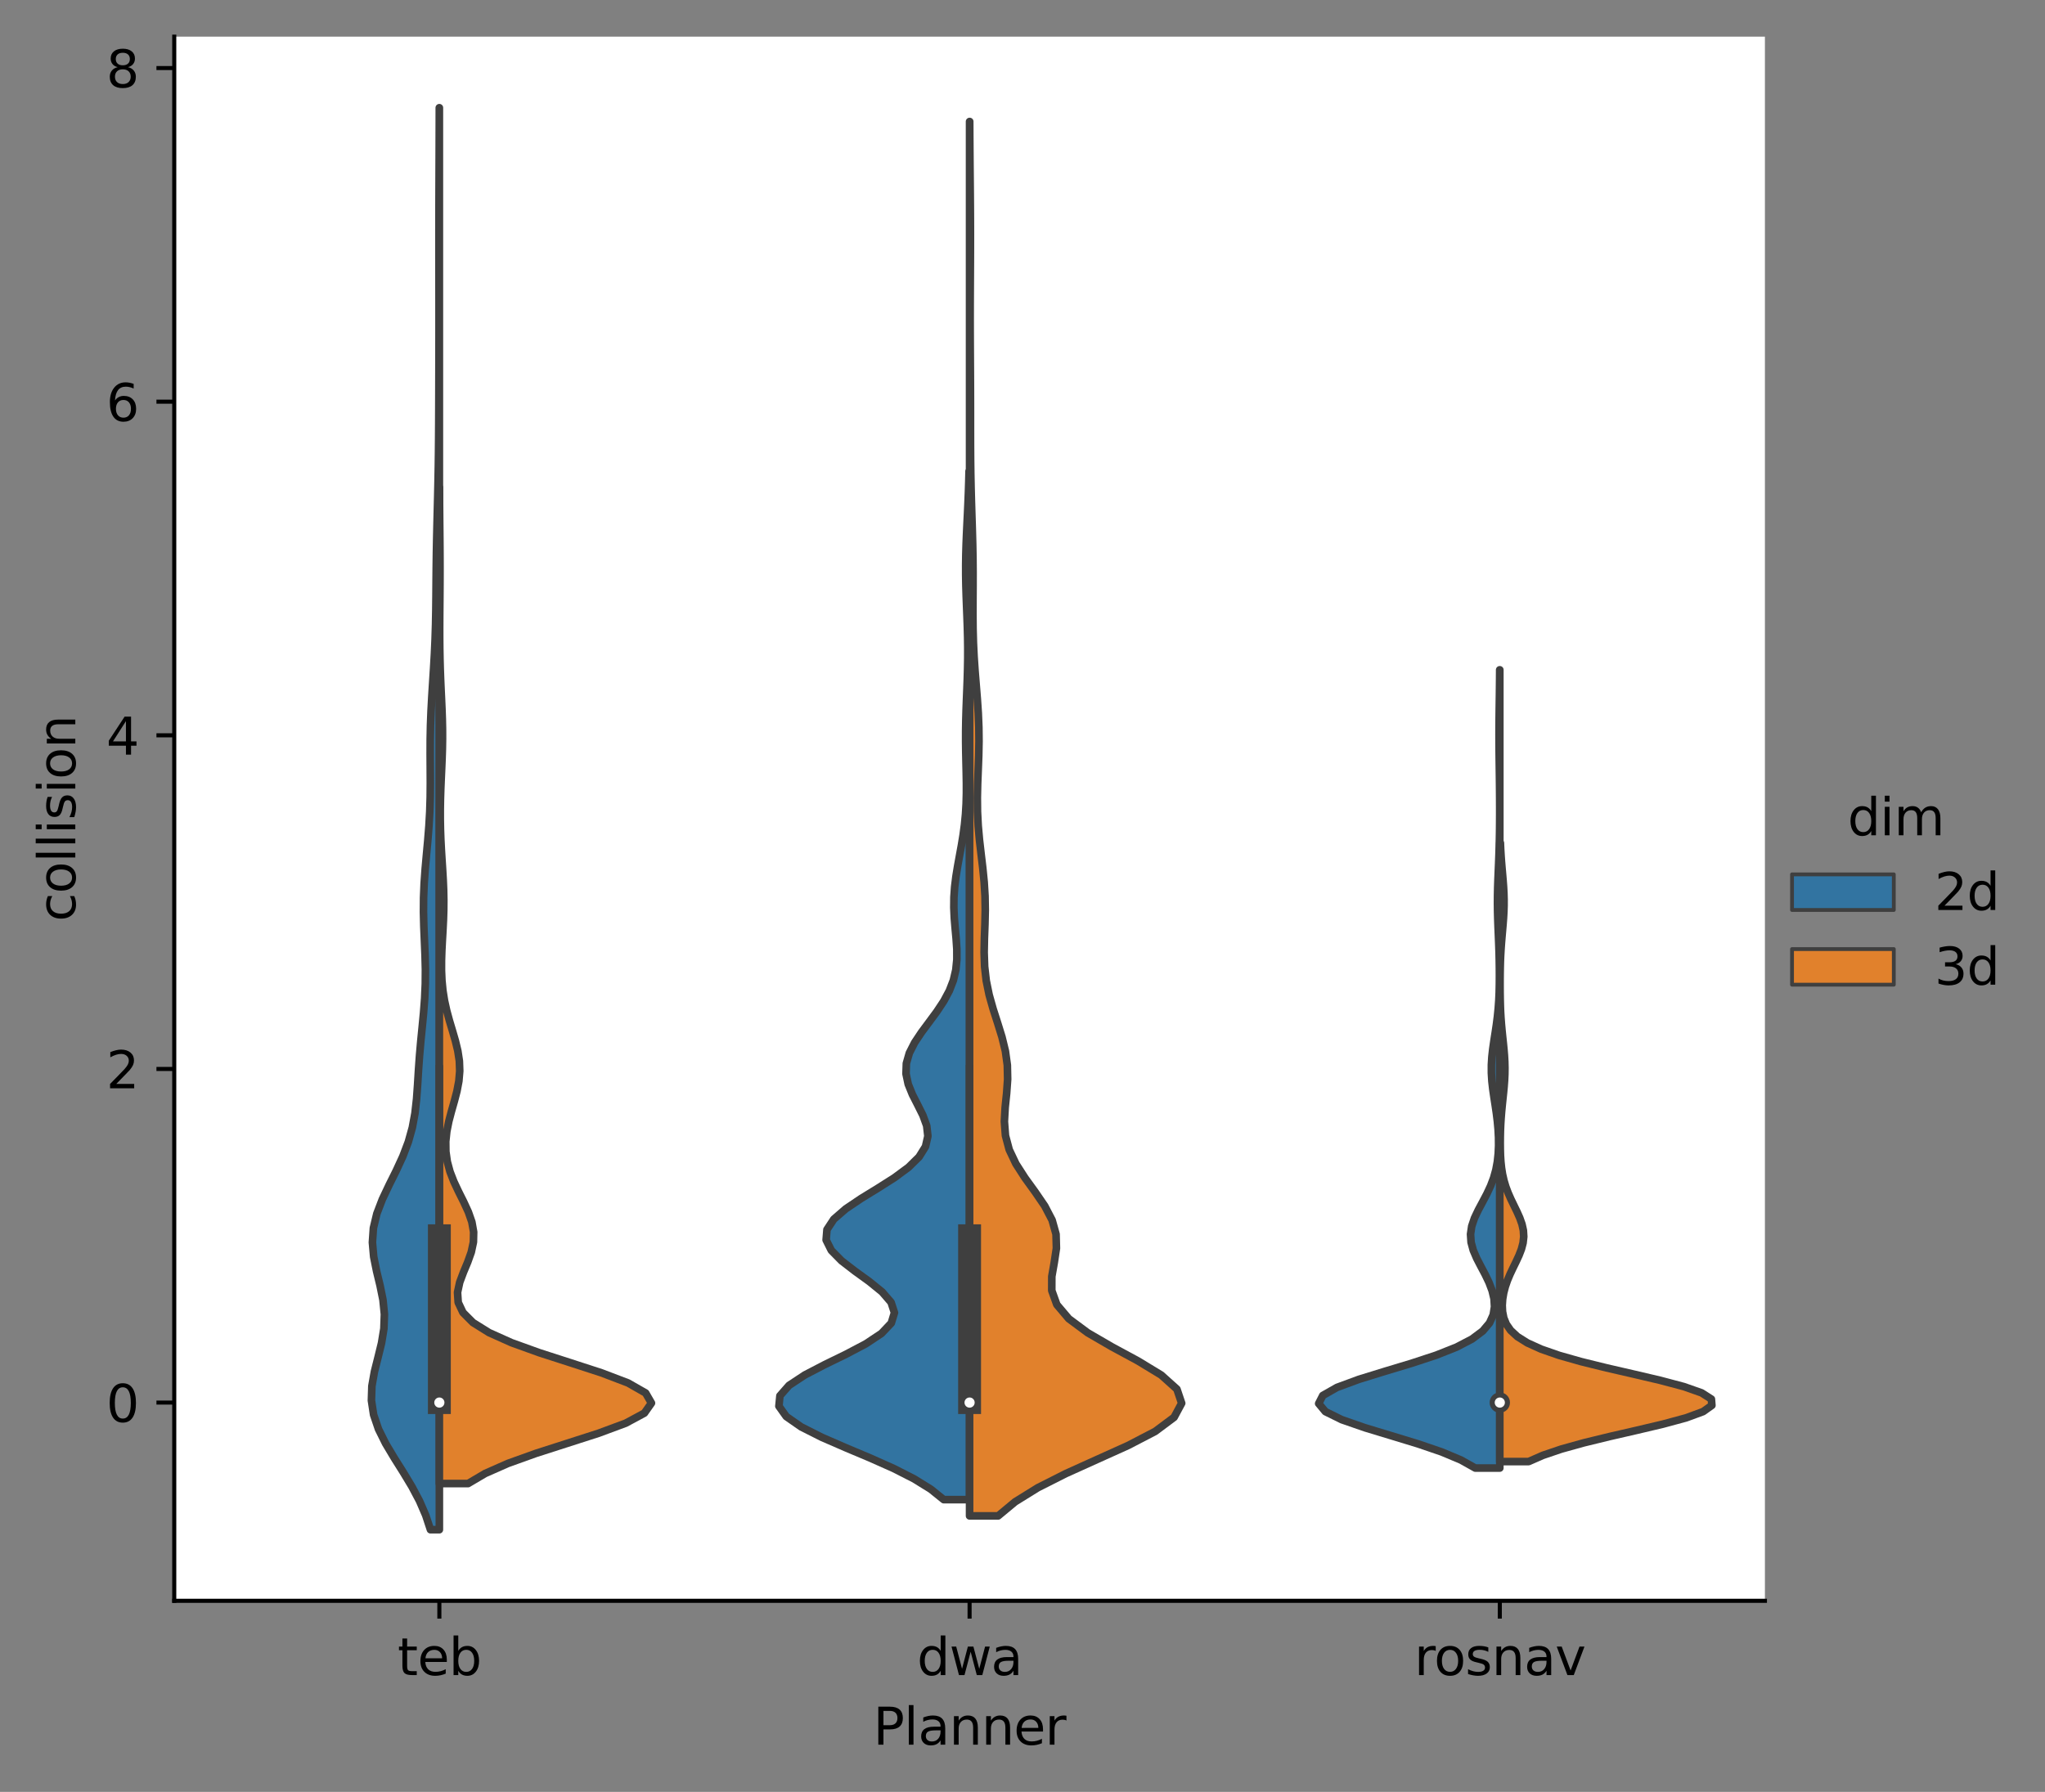 <?xml version="1.0" encoding="utf-8" standalone="no"?>
<!DOCTYPE svg PUBLIC "-//W3C//DTD SVG 1.1//EN"
  "http://www.w3.org/Graphics/SVG/1.1/DTD/svg11.dtd">
<svg xmlns:xlink="http://www.w3.org/1999/xlink" width="401.846pt" height="352.156pt" viewBox="0 0 401.846 352.156" xmlns="http://www.w3.org/2000/svg" version="1.1">
 <rect x="0" y="0" width="401.846" height="352.156" fill="#808080" stroke="none"/>
 <defs>
  <style type="text/css">*{stroke-linejoin: round; stroke-linecap: butt}</style>
 </defs>
 <g id="figure_1">
  <g id="patch_1">
   <path d="M 0 352.156 
L 401.846 352.156 
L 401.846 0 
L 0 0 
L 0 352.156 
z
" style="fill: none"/>
  </g>
  <g id="axes_1">
   <g id="patch_2">
    <path d="M 34.241 314.6 
L 346.809 314.6 
L 346.809 7.2 
L 34.241 7.2 
z
" style="fill: #ffffff"/>
   </g>
   <g id="patch_3">
    <path d="M 86.335 275.643 
L 86.335 275.643 
L 86.335 275.643 
L 86.335 275.643 
z
" clip-path="url(#p87fd1eb941)" style="fill: #3274a1; stroke: #3f3f3f; stroke-width: 0.75; stroke-linejoin: miter"/>
   </g>
   <g id="PolyCollection_1">
    <defs>
     <path id="madafe6098e" d="M 86.335 -51.529 
L 84.587 -51.529 
L 83.657 -54.352 
L 82.436 -57.175 
L 80.94 -59.997 
L 79.239 -62.82 
L 77.461 -65.643 
L 75.778 -68.466 
L 74.377 -71.288 
L 73.416 -74.111 
L 72.986 -76.934 
L 73.077 -79.757 
L 73.575 -82.579 
L 74.285 -85.402 
L 74.975 -88.225 
L 75.436 -91.048 
L 75.537 -93.871 
L 75.254 -96.693 
L 74.681 -99.516 
L 74 -102.339 
L 73.432 -105.162 
L 73.179 -107.984 
L 73.374 -110.807 
L 74.048 -113.63 
L 75.128 -116.453 
L 76.464 -119.276 
L 77.868 -122.098 
L 79.168 -124.921 
L 80.239 -127.744 
L 81.026 -130.567 
L 81.545 -133.389 
L 81.861 -136.212 
L 82.063 -139.035 
L 82.236 -141.858 
L 82.437 -144.68 
L 82.685 -147.503 
L 82.964 -150.326 
L 83.234 -153.149 
L 83.45 -155.972 
L 83.574 -158.794 
L 83.594 -161.617 
L 83.524 -164.44 
L 83.404 -167.263 
L 83.284 -170.085 
L 83.215 -172.908 
L 83.233 -175.731 
L 83.349 -178.554 
L 83.551 -181.377 
L 83.804 -184.199 
L 84.064 -187.022 
L 84.289 -189.845 
L 84.45 -192.668 
L 84.536 -195.49 
L 84.56 -198.313 
L 84.546 -201.136 
L 84.529 -203.959 
L 84.537 -206.782 
L 84.593 -209.604 
L 84.702 -212.427 
L 84.855 -215.25 
L 85.033 -218.073 
L 85.213 -220.895 
L 85.374 -223.718 
L 85.5 -226.541 
L 85.588 -229.364 
L 85.643 -232.186 
L 85.674 -235.009 
L 85.697 -237.832 
L 85.724 -240.655 
L 85.761 -243.478 
L 85.814 -246.3 
L 85.878 -249.123 
L 85.948 -251.946 
L 86.018 -254.769 
L 86.081 -257.591 
L 86.133 -260.414 
L 86.172 -263.237 
L 86.199 -266.06 
L 86.218 -268.883 
L 86.23 -271.705 
L 86.239 -274.528 
L 86.247 -277.351 
L 86.254 -280.174 
L 86.26 -282.996 
L 86.265 -285.819 
L 86.267 -288.642 
L 86.267 -291.465 
L 86.265 -294.287 
L 86.261 -297.11 
L 86.256 -299.933 
L 86.253 -302.756 
L 86.253 -305.579 
L 86.256 -308.401 
L 86.261 -311.224 
L 86.27 -314.047 
L 86.281 -316.87 
L 86.291 -319.692 
L 86.302 -322.515 
L 86.311 -325.338 
L 86.319 -328.161 
L 86.324 -330.984 
L 86.335 -330.984 
L 86.335 -330.984 
L 86.335 -328.161 
L 86.335 -325.338 
L 86.335 -322.515 
L 86.335 -319.692 
L 86.335 -316.87 
L 86.335 -314.047 
L 86.335 -311.224 
L 86.335 -308.401 
L 86.335 -305.579 
L 86.335 -302.756 
L 86.335 -299.933 
L 86.335 -297.11 
L 86.335 -294.287 
L 86.335 -291.465 
L 86.335 -288.642 
L 86.335 -285.819 
L 86.335 -282.996 
L 86.335 -280.174 
L 86.335 -277.351 
L 86.335 -274.528 
L 86.335 -271.705 
L 86.335 -268.883 
L 86.335 -266.06 
L 86.335 -263.237 
L 86.335 -260.414 
L 86.335 -257.591 
L 86.335 -254.769 
L 86.335 -251.946 
L 86.335 -249.123 
L 86.335 -246.3 
L 86.335 -243.478 
L 86.335 -240.655 
L 86.335 -237.832 
L 86.335 -235.009 
L 86.335 -232.186 
L 86.335 -229.364 
L 86.335 -226.541 
L 86.335 -223.718 
L 86.335 -220.895 
L 86.335 -218.073 
L 86.335 -215.25 
L 86.335 -212.427 
L 86.335 -209.604 
L 86.335 -206.782 
L 86.335 -203.959 
L 86.335 -201.136 
L 86.335 -198.313 
L 86.335 -195.49 
L 86.335 -192.668 
L 86.335 -189.845 
L 86.335 -187.022 
L 86.335 -184.199 
L 86.335 -181.377 
L 86.335 -178.554 
L 86.335 -175.731 
L 86.335 -172.908 
L 86.335 -170.085 
L 86.335 -167.263 
L 86.335 -164.44 
L 86.335 -161.617 
L 86.335 -158.794 
L 86.335 -155.972 
L 86.335 -153.149 
L 86.335 -150.326 
L 86.335 -147.503 
L 86.335 -144.68 
L 86.335 -141.858 
L 86.335 -139.035 
L 86.335 -136.212 
L 86.335 -133.389 
L 86.335 -130.567 
L 86.335 -127.744 
L 86.335 -124.921 
L 86.335 -122.098 
L 86.335 -119.276 
L 86.335 -116.453 
L 86.335 -113.63 
L 86.335 -110.807 
L 86.335 -107.984 
L 86.335 -105.162 
L 86.335 -102.339 
L 86.335 -99.516 
L 86.335 -96.693 
L 86.335 -93.871 
L 86.335 -91.048 
L 86.335 -88.225 
L 86.335 -85.402 
L 86.335 -82.579 
L 86.335 -79.757 
L 86.335 -76.934 
L 86.335 -74.111 
L 86.335 -71.288 
L 86.335 -68.466 
L 86.335 -65.643 
L 86.335 -62.82 
L 86.335 -59.997 
L 86.335 -57.175 
L 86.335 -54.352 
L 86.335 -51.529 
z
" style="stroke: #3f3f3f; stroke-width: 1.5"/>
    </defs>
    <g clip-path="url(#p87fd1eb941)">
     <use xlink:href="#madafe6098e" x="0" y="352.156" style="fill: #3274a1; stroke: #3f3f3f; stroke-width: 1.5"/>
    </g>
   </g>
   <g id="patch_4">
    <path d="M 86.335 275.643 
L 86.335 275.643 
L 86.335 275.643 
L 86.335 275.643 
z
" clip-path="url(#p87fd1eb941)" style="fill: #e1812c; stroke: #3f3f3f; stroke-width: 0.75; stroke-linejoin: miter"/>
   </g>
   <g id="PolyCollection_2">
    <defs>
     <path id="m7b3fcd1ea6" d="M 91.976 -60.596 
L 86.335 -60.596 
L 86.335 -62.573 
L 86.335 -64.551 
L 86.335 -66.528 
L 86.335 -68.505 
L 86.335 -70.483 
L 86.335 -72.46 
L 86.335 -74.437 
L 86.335 -76.414 
L 86.335 -78.392 
L 86.335 -80.369 
L 86.335 -82.346 
L 86.335 -84.324 
L 86.335 -86.301 
L 86.335 -88.278 
L 86.335 -90.256 
L 86.335 -92.233 
L 86.335 -94.21 
L 86.335 -96.187 
L 86.335 -98.165 
L 86.335 -100.142 
L 86.335 -102.119 
L 86.335 -104.097 
L 86.335 -106.074 
L 86.335 -108.051 
L 86.335 -110.029 
L 86.335 -112.006 
L 86.335 -113.983 
L 86.335 -115.96 
L 86.335 -117.938 
L 86.335 -119.915 
L 86.335 -121.892 
L 86.335 -123.87 
L 86.335 -125.847 
L 86.335 -127.824 
L 86.335 -129.802 
L 86.335 -131.779 
L 86.335 -133.756 
L 86.335 -135.733 
L 86.335 -137.711 
L 86.335 -139.688 
L 86.335 -141.665 
L 86.335 -143.643 
L 86.335 -145.62 
L 86.335 -147.597 
L 86.335 -149.575 
L 86.335 -151.552 
L 86.335 -153.529 
L 86.335 -155.506 
L 86.335 -157.484 
L 86.335 -159.461 
L 86.335 -161.438 
L 86.335 -163.416 
L 86.335 -165.393 
L 86.335 -167.37 
L 86.335 -169.348 
L 86.335 -171.325 
L 86.335 -173.302 
L 86.335 -175.279 
L 86.335 -177.257 
L 86.335 -179.234 
L 86.335 -181.211 
L 86.335 -183.189 
L 86.335 -185.166 
L 86.335 -187.143 
L 86.335 -189.121 
L 86.335 -191.098 
L 86.335 -193.075 
L 86.335 -195.052 
L 86.335 -197.03 
L 86.335 -199.007 
L 86.335 -200.984 
L 86.335 -202.962 
L 86.335 -204.939 
L 86.335 -206.916 
L 86.335 -208.894 
L 86.335 -210.871 
L 86.335 -212.848 
L 86.335 -214.825 
L 86.335 -216.803 
L 86.335 -218.78 
L 86.335 -220.757 
L 86.335 -222.735 
L 86.335 -224.712 
L 86.335 -226.689 
L 86.335 -228.667 
L 86.335 -230.644 
L 86.335 -232.621 
L 86.335 -234.598 
L 86.335 -236.576 
L 86.335 -238.553 
L 86.335 -240.53 
L 86.335 -242.508 
L 86.335 -244.485 
L 86.335 -246.462 
L 86.335 -248.44 
L 86.335 -250.417 
L 86.335 -252.394 
L 86.335 -254.371 
L 86.335 -256.349 
L 86.352 -256.349 
L 86.352 -256.349 
L 86.362 -254.371 
L 86.376 -252.394 
L 86.392 -250.417 
L 86.411 -248.44 
L 86.429 -246.462 
L 86.445 -244.485 
L 86.456 -242.508 
L 86.461 -240.53 
L 86.457 -238.553 
L 86.447 -236.576 
L 86.433 -234.598 
L 86.417 -232.621 
L 86.404 -230.644 
L 86.396 -228.667 
L 86.399 -226.689 
L 86.416 -224.712 
L 86.45 -222.735 
L 86.502 -220.757 
L 86.574 -218.78 
L 86.66 -216.803 
L 86.753 -214.825 
L 86.841 -212.848 
L 86.912 -210.871 
L 86.954 -208.894 
L 86.959 -206.916 
L 86.927 -204.939 
L 86.863 -202.962 
L 86.78 -200.984 
L 86.691 -199.007 
L 86.61 -197.03 
L 86.549 -195.052 
L 86.516 -193.075 
L 86.517 -191.098 
L 86.553 -189.121 
L 86.624 -187.143 
L 86.726 -185.166 
L 86.848 -183.189 
L 86.975 -181.211 
L 87.09 -179.234 
L 87.173 -177.257 
L 87.211 -175.279 
L 87.197 -173.302 
L 87.134 -171.325 
L 87.036 -169.348 
L 86.923 -167.37 
L 86.822 -165.393 
L 86.757 -163.416 
L 86.754 -161.438 
L 86.839 -159.461 
L 87.031 -157.484 
L 87.346 -155.506 
L 87.782 -153.529 
L 88.32 -151.552 
L 88.912 -149.575 
L 89.487 -147.597 
L 89.964 -145.62 
L 90.265 -143.643 
L 90.337 -141.665 
L 90.168 -139.688 
L 89.791 -137.711 
L 89.276 -135.733 
L 88.713 -133.756 
L 88.193 -131.779 
L 87.798 -129.802 
L 87.59 -127.824 
L 87.613 -125.847 
L 87.891 -123.87 
L 88.427 -121.892 
L 89.193 -119.915 
L 90.124 -117.938 
L 91.114 -115.96 
L 92.026 -113.983 
L 92.719 -112.006 
L 93.072 -110.029 
L 93.028 -108.051 
L 92.604 -106.074 
L 91.897 -104.097 
L 91.071 -102.119 
L 90.331 -100.142 
L 89.906 -98.165 
L 90.038 -96.187 
L 90.973 -94.21 
L 92.938 -92.233 
L 96.105 -90.256 
L 100.516 -88.278 
L 106.002 -86.301 
L 112.132 -84.324 
L 118.216 -82.346 
L 123.406 -80.369 
L 126.871 -78.392 
L 128.011 -76.414 
L 126.62 -74.437 
L 122.944 -72.46 
L 117.613 -70.483 
L 111.458 -68.505 
L 105.306 -66.528 
L 99.803 -64.551 
L 95.324 -62.573 
L 91.976 -60.596 
z
" style="stroke: #3f3f3f; stroke-width: 1.5"/>
    </defs>
    <g clip-path="url(#p87fd1eb941)">
     <use xlink:href="#m7b3fcd1ea6" x="0" y="352.156" style="fill: #e1812c; stroke: #3f3f3f; stroke-width: 1.5"/>
    </g>
   </g>
   <g id="PolyCollection_3">
    <defs>
     <path id="mdee68976c9" d="M 190.525 -57.436 
L 185.448 -57.436 
L 182.913 -59.477 
L 179.622 -61.518 
L 175.607 -63.56 
L 171.028 -65.601 
L 166.182 -67.642 
L 161.492 -69.683 
L 157.444 -71.724 
L 154.511 -73.765 
L 153.058 -75.806 
L 153.257 -77.848 
L 155.049 -79.889 
L 158.142 -81.93 
L 162.065 -83.971 
L 166.251 -86.012 
L 170.127 -88.053 
L 173.205 -90.094 
L 175.14 -92.135 
L 175.763 -94.177 
L 175.096 -96.218 
L 173.333 -98.259 
L 170.819 -100.3 
L 167.999 -102.341 
L 165.358 -104.382 
L 163.354 -106.423 
L 162.336 -108.465 
L 162.5 -110.506 
L 163.846 -112.547 
L 166.196 -114.588 
L 169.23 -116.629 
L 172.552 -118.67 
L 175.765 -120.711 
L 178.527 -122.753 
L 180.6 -124.794 
L 181.868 -126.835 
L 182.331 -128.876 
L 182.098 -130.917 
L 181.353 -132.958 
L 180.335 -134.999 
L 179.295 -137.04 
L 178.467 -139.082 
L 178.034 -141.123 
L 178.101 -143.164 
L 178.687 -145.205 
L 179.725 -147.246 
L 181.086 -149.287 
L 182.602 -151.328 
L 184.107 -153.37 
L 185.457 -155.411 
L 186.551 -157.452 
L 187.338 -159.493 
L 187.817 -161.534 
L 188.023 -163.575 
L 188.018 -165.616 
L 187.881 -167.658 
L 187.692 -169.699 
L 187.523 -171.74 
L 187.431 -173.781 
L 187.451 -175.822 
L 187.593 -177.863 
L 187.846 -179.904 
L 188.178 -181.945 
L 188.55 -183.987 
L 188.922 -186.028 
L 189.257 -188.069 
L 189.53 -190.11 
L 189.727 -192.151 
L 189.849 -194.192 
L 189.902 -196.233 
L 189.902 -198.275 
L 189.868 -200.316 
L 189.82 -202.357 
L 189.776 -204.398 
L 189.751 -206.439 
L 189.753 -208.48 
L 189.785 -210.521 
L 189.842 -212.563 
L 189.918 -214.604 
L 190 -216.645 
L 190.076 -218.686 
L 190.135 -220.727 
L 190.169 -222.768 
L 190.173 -224.809 
L 190.146 -226.851 
L 190.092 -228.892 
L 190.019 -230.933 
L 189.938 -232.974 
L 189.861 -235.015 
L 189.799 -237.056 
L 189.763 -239.097 
L 189.76 -241.138 
L 189.789 -243.18 
L 189.849 -245.221 
L 189.932 -247.262 
L 190.028 -249.303 
L 190.127 -251.344 
L 190.22 -253.385 
L 190.302 -255.426 
L 190.369 -257.468 
L 190.421 -259.509 
L 190.525 -259.509 
L 190.525 -259.509 
L 190.525 -257.468 
L 190.525 -255.426 
L 190.525 -253.385 
L 190.525 -251.344 
L 190.525 -249.303 
L 190.525 -247.262 
L 190.525 -245.221 
L 190.525 -243.18 
L 190.525 -241.138 
L 190.525 -239.097 
L 190.525 -237.056 
L 190.525 -235.015 
L 190.525 -232.974 
L 190.525 -230.933 
L 190.525 -228.892 
L 190.525 -226.851 
L 190.525 -224.809 
L 190.525 -222.768 
L 190.525 -220.727 
L 190.525 -218.686 
L 190.525 -216.645 
L 190.525 -214.604 
L 190.525 -212.563 
L 190.525 -210.521 
L 190.525 -208.48 
L 190.525 -206.439 
L 190.525 -204.398 
L 190.525 -202.357 
L 190.525 -200.316 
L 190.525 -198.275 
L 190.525 -196.233 
L 190.525 -194.192 
L 190.525 -192.151 
L 190.525 -190.11 
L 190.525 -188.069 
L 190.525 -186.028 
L 190.525 -183.987 
L 190.525 -181.945 
L 190.525 -179.904 
L 190.525 -177.863 
L 190.525 -175.822 
L 190.525 -173.781 
L 190.525 -171.74 
L 190.525 -169.699 
L 190.525 -167.658 
L 190.525 -165.616 
L 190.525 -163.575 
L 190.525 -161.534 
L 190.525 -159.493 
L 190.525 -157.452 
L 190.525 -155.411 
L 190.525 -153.37 
L 190.525 -151.328 
L 190.525 -149.287 
L 190.525 -147.246 
L 190.525 -145.205 
L 190.525 -143.164 
L 190.525 -141.123 
L 190.525 -139.082 
L 190.525 -137.04 
L 190.525 -134.999 
L 190.525 -132.958 
L 190.525 -130.917 
L 190.525 -128.876 
L 190.525 -126.835 
L 190.525 -124.794 
L 190.525 -122.753 
L 190.525 -120.711 
L 190.525 -118.67 
L 190.525 -116.629 
L 190.525 -114.588 
L 190.525 -112.547 
L 190.525 -110.506 
L 190.525 -108.465 
L 190.525 -106.423 
L 190.525 -104.382 
L 190.525 -102.341 
L 190.525 -100.3 
L 190.525 -98.259 
L 190.525 -96.218 
L 190.525 -94.177 
L 190.525 -92.135 
L 190.525 -90.094 
L 190.525 -88.053 
L 190.525 -86.012 
L 190.525 -83.971 
L 190.525 -81.93 
L 190.525 -79.889 
L 190.525 -77.848 
L 190.525 -75.806 
L 190.525 -73.765 
L 190.525 -71.724 
L 190.525 -69.683 
L 190.525 -67.642 
L 190.525 -65.601 
L 190.525 -63.56 
L 190.525 -61.518 
L 190.525 -59.477 
L 190.525 -57.436 
z
" style="stroke: #3f3f3f; stroke-width: 1.5"/>
    </defs>
    <g clip-path="url(#p87fd1eb941)">
     <use xlink:href="#mdee68976c9" x="0" y="352.156" style="fill: #3274a1; stroke: #3f3f3f; stroke-width: 1.5"/>
    </g>
   </g>
   <g id="PolyCollection_4">
    <defs>
     <path id="m3493916c90" d="M 196.137 -54.24 
L 190.525 -54.24 
L 190.525 -57.008 
L 190.525 -59.776 
L 190.525 -62.544 
L 190.525 -65.312 
L 190.525 -68.08 
L 190.525 -70.848 
L 190.525 -73.616 
L 190.525 -76.384 
L 190.525 -79.152 
L 190.525 -81.92 
L 190.525 -84.688 
L 190.525 -87.456 
L 190.525 -90.224 
L 190.525 -92.992 
L 190.525 -95.76 
L 190.525 -98.528 
L 190.525 -101.296 
L 190.525 -104.064 
L 190.525 -106.832 
L 190.525 -109.6 
L 190.525 -112.368 
L 190.525 -115.136 
L 190.525 -117.904 
L 190.525 -120.672 
L 190.525 -123.44 
L 190.525 -126.208 
L 190.525 -128.976 
L 190.525 -131.744 
L 190.525 -134.512 
L 190.525 -137.28 
L 190.525 -140.048 
L 190.525 -142.816 
L 190.525 -145.584 
L 190.525 -148.352 
L 190.525 -151.12 
L 190.525 -153.888 
L 190.525 -156.656 
L 190.525 -159.424 
L 190.525 -162.192 
L 190.525 -164.96 
L 190.525 -167.728 
L 190.525 -170.496 
L 190.525 -173.264 
L 190.525 -176.032 
L 190.525 -178.8 
L 190.525 -181.568 
L 190.525 -184.336 
L 190.525 -187.104 
L 190.525 -189.872 
L 190.525 -192.64 
L 190.525 -195.408 
L 190.525 -198.176 
L 190.525 -200.944 
L 190.525 -203.712 
L 190.525 -206.48 
L 190.525 -209.248 
L 190.525 -212.016 
L 190.525 -214.784 
L 190.525 -217.552 
L 190.525 -220.32 
L 190.525 -223.088 
L 190.525 -225.856 
L 190.525 -228.624 
L 190.525 -231.392 
L 190.525 -234.16 
L 190.525 -236.928 
L 190.525 -239.696 
L 190.525 -242.464 
L 190.525 -245.232 
L 190.525 -248 
L 190.525 -250.768 
L 190.525 -253.536 
L 190.525 -256.304 
L 190.525 -259.072 
L 190.525 -261.84 
L 190.525 -264.608 
L 190.525 -267.376 
L 190.525 -270.144 
L 190.525 -272.912 
L 190.525 -275.681 
L 190.525 -278.449 
L 190.525 -281.217 
L 190.525 -283.985 
L 190.525 -286.753 
L 190.525 -289.521 
L 190.525 -292.289 
L 190.525 -295.057 
L 190.525 -297.825 
L 190.525 -300.593 
L 190.525 -303.361 
L 190.525 -306.129 
L 190.525 -308.897 
L 190.525 -311.665 
L 190.525 -314.433 
L 190.525 -317.201 
L 190.525 -319.969 
L 190.525 -322.737 
L 190.525 -325.505 
L 190.525 -328.273 
L 190.547 -328.273 
L 190.547 -328.273 
L 190.56 -325.505 
L 190.578 -322.737 
L 190.599 -319.969 
L 190.624 -317.201 
L 190.648 -314.433 
L 190.669 -311.665 
L 190.684 -308.897 
L 190.691 -306.129 
L 190.688 -303.361 
L 190.678 -300.593 
L 190.664 -297.825 
L 190.65 -295.057 
L 190.639 -292.289 
L 190.636 -289.521 
L 190.64 -286.753 
L 190.651 -283.985 
L 190.666 -281.217 
L 190.681 -278.449 
L 190.693 -275.681 
L 190.7 -272.912 
L 190.702 -270.144 
L 190.703 -267.376 
L 190.708 -264.608 
L 190.725 -261.84 
L 190.759 -259.072 
L 190.814 -256.304 
L 190.887 -253.536 
L 190.973 -250.768 
L 191.06 -248 
L 191.135 -245.232 
L 191.187 -242.464 
L 191.209 -239.696 
L 191.206 -236.928 
L 191.19 -234.16 
L 191.182 -231.392 
L 191.204 -228.624 
L 191.277 -225.856 
L 191.409 -223.088 
L 191.597 -220.32 
L 191.82 -217.552 
L 192.044 -214.784 
L 192.231 -212.016 
L 192.347 -209.248 
L 192.377 -206.48 
L 192.324 -203.712 
L 192.22 -200.944 
L 192.111 -198.176 
L 192.049 -195.408 
L 192.077 -192.64 
L 192.22 -189.872 
L 192.468 -187.104 
L 192.787 -184.336 
L 193.116 -181.568 
L 193.391 -178.8 
L 193.56 -176.032 
L 193.603 -173.264 
L 193.542 -170.496 
L 193.439 -167.728 
L 193.387 -164.96 
L 193.482 -162.192 
L 193.799 -159.424 
L 194.364 -156.656 
L 195.142 -153.888 
L 196.031 -151.12 
L 196.888 -148.352 
L 197.563 -145.584 
L 197.945 -142.816 
L 198.002 -140.048 
L 197.804 -137.28 
L 197.517 -134.512 
L 197.364 -131.744 
L 197.575 -128.976 
L 198.313 -126.208 
L 199.625 -123.44 
L 201.406 -120.672 
L 203.409 -117.904 
L 205.299 -115.136 
L 206.742 -112.368 
L 207.515 -109.6 
L 207.587 -106.832 
L 207.168 -104.064 
L 206.683 -101.296 
L 206.675 -98.528 
L 207.67 -95.76 
L 210.014 -92.992 
L 213.742 -90.224 
L 218.51 -87.456 
L 223.627 -84.688 
L 228.183 -81.92 
L 231.267 -79.152 
L 232.2 -76.384 
L 230.712 -73.616 
L 227.005 -70.848 
L 221.675 -68.08 
L 215.539 -65.312 
L 209.411 -62.544 
L 203.931 -59.776 
L 199.471 -57.008 
L 196.137 -54.24 
z
" style="stroke: #3f3f3f; stroke-width: 1.5"/>
    </defs>
    <g clip-path="url(#p87fd1eb941)">
     <use xlink:href="#m3493916c90" x="0" y="352.156" style="fill: #e1812c; stroke: #3f3f3f; stroke-width: 1.5"/>
    </g>
   </g>
   <g id="PolyCollection_5">
    <defs>
     <path id="mc30173f6ea" d="M 294.714 -63.644 
L 289.895 -63.644 
L 287.064 -65.229 
L 283.283 -66.813 
L 278.64 -68.398 
L 273.44 -69.982 
L 268.215 -71.567 
L 263.65 -73.151 
L 260.44 -74.736 
L 259.124 -76.321 
L 259.932 -77.905 
L 262.722 -79.49 
L 267.019 -81.074 
L 272.15 -82.659 
L 277.41 -84.244 
L 282.221 -85.828 
L 286.216 -87.413 
L 289.254 -88.997 
L 291.369 -90.582 
L 292.701 -92.166 
L 293.419 -93.751 
L 293.674 -95.336 
L 293.576 -96.92 
L 293.2 -98.505 
L 292.602 -100.089 
L 291.843 -101.674 
L 291.001 -103.258 
L 290.181 -104.843 
L 289.501 -106.428 
L 289.07 -108.012 
L 288.963 -109.597 
L 289.198 -111.181 
L 289.735 -112.766 
L 290.484 -114.35 
L 291.332 -115.935 
L 292.168 -117.52 
L 292.909 -119.104 
L 293.506 -120.689 
L 293.946 -122.273 
L 294.239 -123.858 
L 294.408 -125.442 
L 294.477 -127.027 
L 294.464 -128.612 
L 294.382 -130.196 
L 294.238 -131.781 
L 294.043 -133.365 
L 293.81 -134.95 
L 293.564 -136.534 
L 293.335 -138.119 
L 293.157 -139.704 
L 293.06 -141.288 
L 293.06 -142.873 
L 293.157 -144.457 
L 293.335 -146.042 
L 293.564 -147.627 
L 293.812 -149.211 
L 294.048 -150.796 
L 294.25 -152.38 
L 294.409 -153.965 
L 294.523 -155.549 
L 294.596 -157.134 
L 294.636 -158.719 
L 294.649 -160.303 
L 294.64 -161.888 
L 294.612 -163.472 
L 294.569 -165.057 
L 294.512 -166.641 
L 294.447 -168.226 
L 294.38 -169.811 
L 294.321 -171.395 
L 294.278 -172.98 
L 294.26 -174.564 
L 294.268 -176.149 
L 294.302 -177.733 
L 294.356 -179.318 
L 294.421 -180.903 
L 294.489 -182.487 
L 294.55 -184.072 
L 294.602 -185.656 
L 294.641 -187.241 
L 294.669 -188.825 
L 294.685 -190.41 
L 294.693 -191.995 
L 294.693 -193.579 
L 294.688 -195.164 
L 294.676 -196.748 
L 294.66 -198.333 
L 294.64 -199.917 
L 294.618 -201.502 
L 294.596 -203.087 
L 294.578 -204.671 
L 294.566 -206.256 
L 294.562 -207.84 
L 294.568 -209.425 
L 294.582 -211.01 
L 294.601 -212.594 
L 294.623 -214.179 
L 294.646 -215.763 
L 294.665 -217.348 
L 294.681 -218.932 
L 294.693 -220.517 
L 294.714 -220.517 
L 294.714 -220.517 
L 294.714 -218.932 
L 294.714 -217.348 
L 294.714 -215.763 
L 294.714 -214.179 
L 294.714 -212.594 
L 294.714 -211.01 
L 294.714 -209.425 
L 294.714 -207.84 
L 294.714 -206.256 
L 294.714 -204.671 
L 294.714 -203.087 
L 294.714 -201.502 
L 294.714 -199.917 
L 294.714 -198.333 
L 294.714 -196.748 
L 294.714 -195.164 
L 294.714 -193.579 
L 294.714 -191.995 
L 294.714 -190.41 
L 294.714 -188.825 
L 294.714 -187.241 
L 294.714 -185.656 
L 294.714 -184.072 
L 294.714 -182.487 
L 294.714 -180.903 
L 294.714 -179.318 
L 294.714 -177.733 
L 294.714 -176.149 
L 294.714 -174.564 
L 294.714 -172.98 
L 294.714 -171.395 
L 294.714 -169.811 
L 294.714 -168.226 
L 294.714 -166.641 
L 294.714 -165.057 
L 294.714 -163.472 
L 294.714 -161.888 
L 294.714 -160.303 
L 294.714 -158.719 
L 294.714 -157.134 
L 294.714 -155.549 
L 294.714 -153.965 
L 294.714 -152.38 
L 294.714 -150.796 
L 294.714 -149.211 
L 294.714 -147.627 
L 294.714 -146.042 
L 294.714 -144.457 
L 294.714 -142.873 
L 294.714 -141.288 
L 294.714 -139.704 
L 294.714 -138.119 
L 294.714 -136.534 
L 294.714 -134.95 
L 294.714 -133.365 
L 294.714 -131.781 
L 294.714 -130.196 
L 294.714 -128.612 
L 294.714 -127.027 
L 294.714 -125.442 
L 294.714 -123.858 
L 294.714 -122.273 
L 294.714 -120.689 
L 294.714 -119.104 
L 294.714 -117.52 
L 294.714 -115.935 
L 294.714 -114.35 
L 294.714 -112.766 
L 294.714 -111.181 
L 294.714 -109.597 
L 294.714 -108.012 
L 294.714 -106.428 
L 294.714 -104.843 
L 294.714 -103.258 
L 294.714 -101.674 
L 294.714 -100.089 
L 294.714 -98.505 
L 294.714 -96.92 
L 294.714 -95.336 
L 294.714 -93.751 
L 294.714 -92.166 
L 294.714 -90.582 
L 294.714 -88.997 
L 294.714 -87.413 
L 294.714 -85.828 
L 294.714 -84.244 
L 294.714 -82.659 
L 294.714 -81.074 
L 294.714 -79.49 
L 294.714 -77.905 
L 294.714 -76.321 
L 294.714 -74.736 
L 294.714 -73.151 
L 294.714 -71.567 
L 294.714 -69.982 
L 294.714 -68.398 
L 294.714 -66.813 
L 294.714 -65.229 
L 294.714 -63.644 
z
" style="stroke: #3f3f3f; stroke-width: 1.5"/>
    </defs>
    <g clip-path="url(#p87fd1eb941)">
     <use xlink:href="#mc30173f6ea" x="0" y="352.156" style="fill: #3274a1; stroke: #3f3f3f; stroke-width: 1.5"/>
    </g>
   </g>
   <g id="PolyCollection_6">
    <defs>
     <path id="m63505bc6de" d="M 300.379 -64.915 
L 294.714 -64.915 
L 294.714 -66.143 
L 294.714 -67.371 
L 294.714 -68.598 
L 294.714 -69.826 
L 294.714 -71.054 
L 294.714 -72.282 
L 294.714 -73.509 
L 294.714 -74.737 
L 294.714 -75.965 
L 294.714 -77.193 
L 294.714 -78.42 
L 294.714 -79.648 
L 294.714 -80.876 
L 294.714 -82.104 
L 294.714 -83.331 
L 294.714 -84.559 
L 294.714 -85.787 
L 294.714 -87.015 
L 294.714 -88.242 
L 294.714 -89.47 
L 294.714 -90.698 
L 294.714 -91.926 
L 294.714 -93.153 
L 294.714 -94.381 
L 294.714 -95.609 
L 294.714 -96.837 
L 294.714 -98.064 
L 294.714 -99.292 
L 294.714 -100.52 
L 294.714 -101.748 
L 294.714 -102.975 
L 294.714 -104.203 
L 294.714 -105.431 
L 294.714 -106.659 
L 294.714 -107.886 
L 294.714 -109.114 
L 294.714 -110.342 
L 294.714 -111.57 
L 294.714 -112.797 
L 294.714 -114.025 
L 294.714 -115.253 
L 294.714 -116.481 
L 294.714 -117.708 
L 294.714 -118.936 
L 294.714 -120.164 
L 294.714 -121.391 
L 294.714 -122.619 
L 294.714 -123.847 
L 294.714 -125.075 
L 294.714 -126.302 
L 294.714 -127.53 
L 294.714 -128.758 
L 294.714 -129.986 
L 294.714 -131.213 
L 294.714 -132.441 
L 294.714 -133.669 
L 294.714 -134.897 
L 294.714 -136.124 
L 294.714 -137.352 
L 294.714 -138.58 
L 294.714 -139.808 
L 294.714 -141.035 
L 294.714 -142.263 
L 294.714 -143.491 
L 294.714 -144.719 
L 294.714 -145.946 
L 294.714 -147.174 
L 294.714 -148.402 
L 294.714 -149.63 
L 294.714 -150.857 
L 294.714 -152.085 
L 294.714 -153.313 
L 294.714 -154.541 
L 294.714 -155.768 
L 294.714 -156.996 
L 294.714 -158.224 
L 294.714 -159.452 
L 294.714 -160.679 
L 294.714 -161.907 
L 294.714 -163.135 
L 294.714 -164.363 
L 294.714 -165.59 
L 294.714 -166.818 
L 294.714 -168.046 
L 294.714 -169.274 
L 294.714 -170.501 
L 294.714 -171.729 
L 294.714 -172.957 
L 294.714 -174.185 
L 294.714 -175.412 
L 294.714 -176.64 
L 294.714 -177.868 
L 294.714 -179.096 
L 294.714 -180.323 
L 294.714 -181.551 
L 294.714 -182.779 
L 294.714 -184.006 
L 294.714 -185.234 
L 294.714 -186.462 
L 294.828 -186.462 
L 294.828 -186.462 
L 294.884 -185.234 
L 294.957 -184.006 
L 295.045 -182.779 
L 295.146 -181.551 
L 295.254 -180.323 
L 295.358 -179.096 
L 295.449 -177.868 
L 295.516 -176.64 
L 295.551 -175.412 
L 295.549 -174.185 
L 295.51 -172.957 
L 295.44 -171.729 
L 295.347 -170.501 
L 295.242 -169.274 
L 295.135 -168.046 
L 295.035 -166.818 
L 294.948 -165.59 
L 294.878 -164.363 
L 294.824 -163.135 
L 294.786 -161.907 
L 294.762 -160.679 
L 294.75 -159.452 
L 294.749 -158.224 
L 294.758 -156.996 
L 294.78 -155.768 
L 294.816 -154.541 
L 294.869 -153.313 
L 294.942 -152.085 
L 295.035 -150.857 
L 295.146 -149.63 
L 295.271 -148.402 
L 295.4 -147.174 
L 295.522 -145.946 
L 295.623 -144.719 
L 295.693 -143.491 
L 295.722 -142.263 
L 295.706 -141.035 
L 295.648 -139.808 
L 295.555 -138.58 
L 295.437 -137.352 
L 295.309 -136.124 
L 295.182 -134.897 
L 295.067 -133.669 
L 294.969 -132.441 
L 294.892 -131.213 
L 294.837 -129.986 
L 294.803 -128.758 
L 294.791 -127.53 
L 294.803 -126.302 
L 294.844 -125.075 
L 294.923 -123.847 
L 295.054 -122.619 
L 295.25 -121.391 
L 295.528 -120.164 
L 295.897 -118.936 
L 296.358 -117.708 
L 296.899 -116.481 
L 297.492 -115.253 
L 298.09 -114.025 
L 298.637 -112.797 
L 299.073 -111.57 
L 299.345 -110.342 
L 299.419 -109.114 
L 299.284 -107.886 
L 298.959 -106.659 
L 298.483 -105.431 
L 297.915 -104.203 
L 297.314 -102.975 
L 296.734 -101.748 
L 296.219 -100.52 
L 295.795 -99.292 
L 295.477 -98.064 
L 295.272 -96.837 
L 295.189 -95.609 
L 295.249 -94.381 
L 295.493 -93.153 
L 295.991 -91.926 
L 296.843 -90.698 
L 298.176 -89.47 
L 300.133 -88.242 
L 302.838 -87.015 
L 306.368 -85.787 
L 310.7 -84.559 
L 315.684 -83.331 
L 321.015 -82.104 
L 326.256 -80.876 
L 330.883 -79.648 
L 334.371 -78.42 
L 336.289 -77.193 
L 336.39 -75.965 
L 334.659 -74.737 
L 331.321 -73.509 
L 326.792 -72.282 
L 321.591 -71.054 
L 316.246 -69.826 
L 311.208 -68.598 
L 306.795 -67.371 
L 303.175 -66.143 
L 300.379 -64.915 
z
" style="stroke: #3f3f3f; stroke-width: 1.5"/>
    </defs>
    <g clip-path="url(#p87fd1eb941)">
     <use xlink:href="#m63505bc6de" x="0" y="352.156" style="fill: #e1812c; stroke: #3f3f3f; stroke-width: 1.5"/>
    </g>
   </g>
   <g id="matplotlib.axis_1">
    <g id="xtick_1">
     <g id="line2d_1">
      <defs>
       <path id="m8a2e0c85ec" d="M 0 0 
L 0 3.5 
" style="stroke: #000000; stroke-width: 0.8"/>
      </defs>
      <g>
       <use xlink:href="#m8a2e0c85ec" x="86.335" y="314.6" style="stroke: #000000; stroke-width: 0.8"/>
      </g>
     </g>
     <g id="text_1">
      <!-- teb -->
      <g transform="translate(78.124 329.198)scale(0.1 -0.1)">
       <defs>
        <path id="DejaVuSans-74" d="M 1172 4494 
L 1172 3500 
L 2356 3500 
L 2356 3053 
L 1172 3053 
L 1172 1153 
Q 1172 725 1289 603 
Q 1406 481 1766 481 
L 2356 481 
L 2356 0 
L 1766 0 
Q 1100 0 847 248 
Q 594 497 594 1153 
L 594 3053 
L 172 3053 
L 172 3500 
L 594 3500 
L 594 4494 
L 1172 4494 
z
" transform="scale(0.016)"/>
        <path id="DejaVuSans-65" d="M 3597 1894 
L 3597 1613 
L 953 1613 
Q 991 1019 1311 708 
Q 1631 397 2203 397 
Q 2534 397 2845 478 
Q 3156 559 3463 722 
L 3463 178 
Q 3153 47 2828 -22 
Q 2503 -91 2169 -91 
Q 1331 -91 842 396 
Q 353 884 353 1716 
Q 353 2575 817 3079 
Q 1281 3584 2069 3584 
Q 2775 3584 3186 3129 
Q 3597 2675 3597 1894 
z
M 3022 2063 
Q 3016 2534 2758 2815 
Q 2500 3097 2075 3097 
Q 1594 3097 1305 2825 
Q 1016 2553 972 2059 
L 3022 2063 
z
" transform="scale(0.016)"/>
        <path id="DejaVuSans-62" d="M 3116 1747 
Q 3116 2381 2855 2742 
Q 2594 3103 2138 3103 
Q 1681 3103 1420 2742 
Q 1159 2381 1159 1747 
Q 1159 1113 1420 752 
Q 1681 391 2138 391 
Q 2594 391 2855 752 
Q 3116 1113 3116 1747 
z
M 1159 2969 
Q 1341 3281 1617 3432 
Q 1894 3584 2278 3584 
Q 2916 3584 3314 3078 
Q 3713 2572 3713 1747 
Q 3713 922 3314 415 
Q 2916 -91 2278 -91 
Q 1894 -91 1617 61 
Q 1341 213 1159 525 
L 1159 0 
L 581 0 
L 581 4863 
L 1159 4863 
L 1159 2969 
z
" transform="scale(0.016)"/>
       </defs>
       <use xlink:href="#DejaVuSans-74"/>
       <use xlink:href="#DejaVuSans-65" x="39.209"/>
       <use xlink:href="#DejaVuSans-62" x="100.732"/>
      </g>
     </g>
    </g>
    <g id="xtick_2">
     <g id="line2d_2">
      <g>
       <use xlink:href="#m8a2e0c85ec" x="190.525" y="314.6" style="stroke: #000000; stroke-width: 0.8"/>
      </g>
     </g>
     <g id="text_2">
      <!-- dwa -->
      <g transform="translate(180.197 329.198)scale(0.1 -0.1)">
       <defs>
        <path id="DejaVuSans-64" d="M 2906 2969 
L 2906 4863 
L 3481 4863 
L 3481 0 
L 2906 0 
L 2906 525 
Q 2725 213 2448 61 
Q 2172 -91 1784 -91 
Q 1150 -91 751 415 
Q 353 922 353 1747 
Q 353 2572 751 3078 
Q 1150 3584 1784 3584 
Q 2172 3584 2448 3432 
Q 2725 3281 2906 2969 
z
M 947 1747 
Q 947 1113 1208 752 
Q 1469 391 1925 391 
Q 2381 391 2643 752 
Q 2906 1113 2906 1747 
Q 2906 2381 2643 2742 
Q 2381 3103 1925 3103 
Q 1469 3103 1208 2742 
Q 947 2381 947 1747 
z
" transform="scale(0.016)"/>
        <path id="DejaVuSans-77" d="M 269 3500 
L 844 3500 
L 1563 769 
L 2278 3500 
L 2956 3500 
L 3675 769 
L 4391 3500 
L 4966 3500 
L 4050 0 
L 3372 0 
L 2619 2869 
L 1863 0 
L 1184 0 
L 269 3500 
z
" transform="scale(0.016)"/>
        <path id="DejaVuSans-61" d="M 2194 1759 
Q 1497 1759 1228 1600 
Q 959 1441 959 1056 
Q 959 750 1161 570 
Q 1363 391 1709 391 
Q 2188 391 2477 730 
Q 2766 1069 2766 1631 
L 2766 1759 
L 2194 1759 
z
M 3341 1997 
L 3341 0 
L 2766 0 
L 2766 531 
Q 2569 213 2275 61 
Q 1981 -91 1556 -91 
Q 1019 -91 701 211 
Q 384 513 384 1019 
Q 384 1609 779 1909 
Q 1175 2209 1959 2209 
L 2766 2209 
L 2766 2266 
Q 2766 2663 2505 2880 
Q 2244 3097 1772 3097 
Q 1472 3097 1187 3025 
Q 903 2953 641 2809 
L 641 3341 
Q 956 3463 1253 3523 
Q 1550 3584 1831 3584 
Q 2591 3584 2966 3190 
Q 3341 2797 3341 1997 
z
" transform="scale(0.016)"/>
       </defs>
       <use xlink:href="#DejaVuSans-64"/>
       <use xlink:href="#DejaVuSans-77" x="63.477"/>
       <use xlink:href="#DejaVuSans-61" x="145.264"/>
      </g>
     </g>
    </g>
    <g id="xtick_3">
     <g id="line2d_3">
      <g>
       <use xlink:href="#m8a2e0c85ec" x="294.714" y="314.6" style="stroke: #000000; stroke-width: 0.8"/>
      </g>
     </g>
     <g id="text_3">
      <!-- rosnav -->
      <g transform="translate(277.915 329.198)scale(0.1 -0.1)">
       <defs>
        <path id="DejaVuSans-72" d="M 2631 2963 
Q 2534 3019 2420 3045 
Q 2306 3072 2169 3072 
Q 1681 3072 1420 2755 
Q 1159 2438 1159 1844 
L 1159 0 
L 581 0 
L 581 3500 
L 1159 3500 
L 1159 2956 
Q 1341 3275 1631 3429 
Q 1922 3584 2338 3584 
Q 2397 3584 2469 3576 
Q 2541 3569 2628 3553 
L 2631 2963 
z
" transform="scale(0.016)"/>
        <path id="DejaVuSans-6f" d="M 1959 3097 
Q 1497 3097 1228 2736 
Q 959 2375 959 1747 
Q 959 1119 1226 758 
Q 1494 397 1959 397 
Q 2419 397 2687 759 
Q 2956 1122 2956 1747 
Q 2956 2369 2687 2733 
Q 2419 3097 1959 3097 
z
M 1959 3584 
Q 2709 3584 3137 3096 
Q 3566 2609 3566 1747 
Q 3566 888 3137 398 
Q 2709 -91 1959 -91 
Q 1206 -91 779 398 
Q 353 888 353 1747 
Q 353 2609 779 3096 
Q 1206 3584 1959 3584 
z
" transform="scale(0.016)"/>
        <path id="DejaVuSans-73" d="M 2834 3397 
L 2834 2853 
Q 2591 2978 2328 3040 
Q 2066 3103 1784 3103 
Q 1356 3103 1142 2972 
Q 928 2841 928 2578 
Q 928 2378 1081 2264 
Q 1234 2150 1697 2047 
L 1894 2003 
Q 2506 1872 2764 1633 
Q 3022 1394 3022 966 
Q 3022 478 2636 193 
Q 2250 -91 1575 -91 
Q 1294 -91 989 -36 
Q 684 19 347 128 
L 347 722 
Q 666 556 975 473 
Q 1284 391 1588 391 
Q 1994 391 2212 530 
Q 2431 669 2431 922 
Q 2431 1156 2273 1281 
Q 2116 1406 1581 1522 
L 1381 1569 
Q 847 1681 609 1914 
Q 372 2147 372 2553 
Q 372 3047 722 3315 
Q 1072 3584 1716 3584 
Q 2034 3584 2315 3537 
Q 2597 3491 2834 3397 
z
" transform="scale(0.016)"/>
        <path id="DejaVuSans-6e" d="M 3513 2113 
L 3513 0 
L 2938 0 
L 2938 2094 
Q 2938 2591 2744 2837 
Q 2550 3084 2163 3084 
Q 1697 3084 1428 2787 
Q 1159 2491 1159 1978 
L 1159 0 
L 581 0 
L 581 3500 
L 1159 3500 
L 1159 2956 
Q 1366 3272 1645 3428 
Q 1925 3584 2291 3584 
Q 2894 3584 3203 3211 
Q 3513 2838 3513 2113 
z
" transform="scale(0.016)"/>
        <path id="DejaVuSans-76" d="M 191 3500 
L 800 3500 
L 1894 563 
L 2988 3500 
L 3597 3500 
L 2284 0 
L 1503 0 
L 191 3500 
z
" transform="scale(0.016)"/>
       </defs>
       <use xlink:href="#DejaVuSans-72"/>
       <use xlink:href="#DejaVuSans-6f" x="38.863"/>
       <use xlink:href="#DejaVuSans-73" x="100.045"/>
       <use xlink:href="#DejaVuSans-6e" x="152.145"/>
       <use xlink:href="#DejaVuSans-61" x="215.523"/>
       <use xlink:href="#DejaVuSans-76" x="276.803"/>
      </g>
     </g>
    </g>
    <g id="text_4">
     <!-- Planner -->
     <g transform="translate(171.587 342.877)scale(0.1 -0.1)">
      <defs>
       <path id="DejaVuSans-50" d="M 1259 4147 
L 1259 2394 
L 2053 2394 
Q 2494 2394 2734 2622 
Q 2975 2850 2975 3272 
Q 2975 3691 2734 3919 
Q 2494 4147 2053 4147 
L 1259 4147 
z
M 628 4666 
L 2053 4666 
Q 2838 4666 3239 4311 
Q 3641 3956 3641 3272 
Q 3641 2581 3239 2228 
Q 2838 1875 2053 1875 
L 1259 1875 
L 1259 0 
L 628 0 
L 628 4666 
z
" transform="scale(0.016)"/>
       <path id="DejaVuSans-6c" d="M 603 4863 
L 1178 4863 
L 1178 0 
L 603 0 
L 603 4863 
z
" transform="scale(0.016)"/>
      </defs>
      <use xlink:href="#DejaVuSans-50"/>
      <use xlink:href="#DejaVuSans-6c" x="60.303"/>
      <use xlink:href="#DejaVuSans-61" x="88.086"/>
      <use xlink:href="#DejaVuSans-6e" x="149.365"/>
      <use xlink:href="#DejaVuSans-6e" x="212.744"/>
      <use xlink:href="#DejaVuSans-65" x="276.123"/>
      <use xlink:href="#DejaVuSans-72" x="337.646"/>
     </g>
    </g>
   </g>
   <g id="matplotlib.axis_2">
    <g id="ytick_1">
     <g id="line2d_4">
      <defs>
       <path id="m5738502265" d="M 0 0 
L -3.5 0 
" style="stroke: #000000; stroke-width: 0.8"/>
      </defs>
      <g>
       <use xlink:href="#m5738502265" x="34.241" y="275.643" style="stroke: #000000; stroke-width: 0.8"/>
      </g>
     </g>
     <g id="text_5">
      <!-- 0 -->
      <g transform="translate(20.878 279.443)scale(0.1 -0.1)">
       <defs>
        <path id="DejaVuSans-30" d="M 2034 4250 
Q 1547 4250 1301 3770 
Q 1056 3291 1056 2328 
Q 1056 1369 1301 889 
Q 1547 409 2034 409 
Q 2525 409 2770 889 
Q 3016 1369 3016 2328 
Q 3016 3291 2770 3770 
Q 2525 4250 2034 4250 
z
M 2034 4750 
Q 2819 4750 3233 4129 
Q 3647 3509 3647 2328 
Q 3647 1150 3233 529 
Q 2819 -91 2034 -91 
Q 1250 -91 836 529 
Q 422 1150 422 2328 
Q 422 3509 836 4129 
Q 1250 4750 2034 4750 
z
" transform="scale(0.016)"/>
       </defs>
       <use xlink:href="#DejaVuSans-30"/>
      </g>
     </g>
    </g>
    <g id="ytick_2">
     <g id="line2d_5">
      <g>
       <use xlink:href="#m5738502265" x="34.241" y="210.076" style="stroke: #000000; stroke-width: 0.8"/>
      </g>
     </g>
     <g id="text_6">
      <!-- 2 -->
      <g transform="translate(20.878 213.875)scale(0.1 -0.1)">
       <defs>
        <path id="DejaVuSans-32" d="M 1228 531 
L 3431 531 
L 3431 0 
L 469 0 
L 469 531 
Q 828 903 1448 1529 
Q 2069 2156 2228 2338 
Q 2531 2678 2651 2914 
Q 2772 3150 2772 3378 
Q 2772 3750 2511 3984 
Q 2250 4219 1831 4219 
Q 1534 4219 1204 4116 
Q 875 4013 500 3803 
L 500 4441 
Q 881 4594 1212 4672 
Q 1544 4750 1819 4750 
Q 2544 4750 2975 4387 
Q 3406 4025 3406 3419 
Q 3406 3131 3298 2873 
Q 3191 2616 2906 2266 
Q 2828 2175 2409 1742 
Q 1991 1309 1228 531 
z
" transform="scale(0.016)"/>
       </defs>
       <use xlink:href="#DejaVuSans-32"/>
      </g>
     </g>
    </g>
    <g id="ytick_3">
     <g id="line2d_6">
      <g>
       <use xlink:href="#m5738502265" x="34.241" y="144.508" style="stroke: #000000; stroke-width: 0.8"/>
      </g>
     </g>
     <g id="text_7">
      <!-- 4 -->
      <g transform="translate(20.878 148.307)scale(0.1 -0.1)">
       <defs>
        <path id="DejaVuSans-34" d="M 2419 4116 
L 825 1625 
L 2419 1625 
L 2419 4116 
z
M 2253 4666 
L 3047 4666 
L 3047 1625 
L 3713 1625 
L 3713 1100 
L 3047 1100 
L 3047 0 
L 2419 0 
L 2419 1100 
L 313 1100 
L 313 1709 
L 2253 4666 
z
" transform="scale(0.016)"/>
       </defs>
       <use xlink:href="#DejaVuSans-34"/>
      </g>
     </g>
    </g>
    <g id="ytick_4">
     <g id="line2d_7">
      <g>
       <use xlink:href="#m5738502265" x="34.241" y="78.94" style="stroke: #000000; stroke-width: 0.8"/>
      </g>
     </g>
     <g id="text_8">
      <!-- 6 -->
      <g transform="translate(20.878 82.74)scale(0.1 -0.1)">
       <defs>
        <path id="DejaVuSans-36" d="M 2113 2584 
Q 1688 2584 1439 2293 
Q 1191 2003 1191 1497 
Q 1191 994 1439 701 
Q 1688 409 2113 409 
Q 2538 409 2786 701 
Q 3034 994 3034 1497 
Q 3034 2003 2786 2293 
Q 2538 2584 2113 2584 
z
M 3366 4563 
L 3366 3988 
Q 3128 4100 2886 4159 
Q 2644 4219 2406 4219 
Q 1781 4219 1451 3797 
Q 1122 3375 1075 2522 
Q 1259 2794 1537 2939 
Q 1816 3084 2150 3084 
Q 2853 3084 3261 2657 
Q 3669 2231 3669 1497 
Q 3669 778 3244 343 
Q 2819 -91 2113 -91 
Q 1303 -91 875 529 
Q 447 1150 447 2328 
Q 447 3434 972 4092 
Q 1497 4750 2381 4750 
Q 2619 4750 2861 4703 
Q 3103 4656 3366 4563 
z
" transform="scale(0.016)"/>
       </defs>
       <use xlink:href="#DejaVuSans-36"/>
      </g>
     </g>
    </g>
    <g id="ytick_5">
     <g id="line2d_8">
      <g>
       <use xlink:href="#m5738502265" x="34.241" y="13.373" style="stroke: #000000; stroke-width: 0.8"/>
      </g>
     </g>
     <g id="text_9">
      <!-- 8 -->
      <g transform="translate(20.878 17.172)scale(0.1 -0.1)">
       <defs>
        <path id="DejaVuSans-38" d="M 2034 2216 
Q 1584 2216 1326 1975 
Q 1069 1734 1069 1313 
Q 1069 891 1326 650 
Q 1584 409 2034 409 
Q 2484 409 2743 651 
Q 3003 894 3003 1313 
Q 3003 1734 2745 1975 
Q 2488 2216 2034 2216 
z
M 1403 2484 
Q 997 2584 770 2862 
Q 544 3141 544 3541 
Q 544 4100 942 4425 
Q 1341 4750 2034 4750 
Q 2731 4750 3128 4425 
Q 3525 4100 3525 3541 
Q 3525 3141 3298 2862 
Q 3072 2584 2669 2484 
Q 3125 2378 3379 2068 
Q 3634 1759 3634 1313 
Q 3634 634 3220 271 
Q 2806 -91 2034 -91 
Q 1263 -91 848 271 
Q 434 634 434 1313 
Q 434 1759 690 2068 
Q 947 2378 1403 2484 
z
M 1172 3481 
Q 1172 3119 1398 2916 
Q 1625 2713 2034 2713 
Q 2441 2713 2670 2916 
Q 2900 3119 2900 3481 
Q 2900 3844 2670 4047 
Q 2441 4250 2034 4250 
Q 1625 4250 1398 4047 
Q 1172 3844 1172 3481 
z
" transform="scale(0.016)"/>
       </defs>
       <use xlink:href="#DejaVuSans-38"/>
      </g>
     </g>
    </g>
    <g id="text_10">
     <!-- collision -->
     <g transform="translate(14.798 181.098)rotate(-90)scale(0.1 -0.1)">
      <defs>
       <path id="DejaVuSans-63" d="M 3122 3366 
L 3122 2828 
Q 2878 2963 2633 3030 
Q 2388 3097 2138 3097 
Q 1578 3097 1268 2742 
Q 959 2388 959 1747 
Q 959 1106 1268 751 
Q 1578 397 2138 397 
Q 2388 397 2633 464 
Q 2878 531 3122 666 
L 3122 134 
Q 2881 22 2623 -34 
Q 2366 -91 2075 -91 
Q 1284 -91 818 406 
Q 353 903 353 1747 
Q 353 2603 823 3093 
Q 1294 3584 2113 3584 
Q 2378 3584 2631 3529 
Q 2884 3475 3122 3366 
z
" transform="scale(0.016)"/>
       <path id="DejaVuSans-69" d="M 603 3500 
L 1178 3500 
L 1178 0 
L 603 0 
L 603 3500 
z
M 603 4863 
L 1178 4863 
L 1178 4134 
L 603 4134 
L 603 4863 
z
" transform="scale(0.016)"/>
      </defs>
      <use xlink:href="#DejaVuSans-63"/>
      <use xlink:href="#DejaVuSans-6f" x="54.98"/>
      <use xlink:href="#DejaVuSans-6c" x="116.162"/>
      <use xlink:href="#DejaVuSans-6c" x="143.945"/>
      <use xlink:href="#DejaVuSans-69" x="171.729"/>
      <use xlink:href="#DejaVuSans-73" x="199.512"/>
      <use xlink:href="#DejaVuSans-69" x="251.611"/>
      <use xlink:href="#DejaVuSans-6f" x="279.395"/>
      <use xlink:href="#DejaVuSans-6e" x="340.576"/>
     </g>
    </g>
   </g>
   <g id="line2d_9">
    <path d="M 86.335 275.643 
L 86.335 210.076 
" clip-path="url(#p87fd1eb941)" style="fill: none; stroke: #3f3f3f; stroke-width: 1.5; stroke-linecap: square"/>
   </g>
   <g id="line2d_10">
    <path d="M 86.335 275.643 
L 86.335 242.86 
" clip-path="url(#p87fd1eb941)" style="fill: none; stroke: #3f3f3f; stroke-width: 4.5; stroke-linecap: square"/>
   </g>
   <g id="line2d_11">
    <path d="M 190.525 275.643 
L 190.525 210.076 
" clip-path="url(#p87fd1eb941)" style="fill: none; stroke: #3f3f3f; stroke-width: 1.5; stroke-linecap: square"/>
   </g>
   <g id="line2d_12">
    <path d="M 190.525 275.643 
L 190.525 242.86 
" clip-path="url(#p87fd1eb941)" style="fill: none; stroke: #3f3f3f; stroke-width: 4.5; stroke-linecap: square"/>
   </g>
   <g id="line2d_13">
    <path d="M 294.714 275.643 
L 294.714 275.643 
" clip-path="url(#p87fd1eb941)" style="fill: none; stroke: #3f3f3f; stroke-width: 1.5; stroke-linecap: square"/>
   </g>
   <g id="line2d_14">
    <path d="M 294.714 275.643 
L 294.714 275.643 
" clip-path="url(#p87fd1eb941)" style="fill: none; stroke: #3f3f3f; stroke-width: 4.5; stroke-linecap: square"/>
   </g>
   <g id="patch_5">
    <path d="M 34.241 314.6 
L 34.241 7.2 
" style="fill: none; stroke: #000000; stroke-width: 0.8; stroke-linejoin: miter; stroke-linecap: square"/>
   </g>
   <g id="patch_6">
    <path d="M 34.241 314.6 
L 346.809 314.6 
" style="fill: none; stroke: #000000; stroke-width: 0.8; stroke-linejoin: miter; stroke-linecap: square"/>
   </g>
   <g id="PathCollection_1">
    <defs>
     <path id="m5a50ea389b" d="M 0 1.5 
C 0.398 1.5 0.779 1.342 1.061 1.061 
C 1.342 0.779 1.5 0.398 1.5 0 
C 1.5 -0.398 1.342 -0.779 1.061 -1.061 
C 0.779 -1.342 0.398 -1.5 0 -1.5 
C -0.398 -1.5 -0.779 -1.342 -1.061 -1.061 
C -1.342 -0.779 -1.5 -0.398 -1.5 0 
C -1.5 0.398 -1.342 0.779 -1.061 1.061 
C -0.779 1.342 -0.398 1.5 0 1.5 
z
" style="stroke: #3f3f3f"/>
    </defs>
    <g clip-path="url(#p87fd1eb941)">
     <use xlink:href="#m5a50ea389b" x="86.335" y="275.643" style="fill: #ffffff; stroke: #3f3f3f"/>
    </g>
   </g>
   <g id="PathCollection_2">
    <g clip-path="url(#p87fd1eb941)">
     <use xlink:href="#m5a50ea389b" x="190.525" y="275.643" style="fill: #ffffff; stroke: #3f3f3f"/>
    </g>
   </g>
   <g id="PathCollection_3">
    <g clip-path="url(#p87fd1eb941)">
     <use xlink:href="#m5a50ea389b" x="294.714" y="275.643" style="fill: #ffffff; stroke: #3f3f3f"/>
    </g>
   </g>
  </g>
  <g id="legend_1">
   <g id="text_11">
    <!-- dim -->
    <g transform="translate(363.057 164.159)scale(0.1 -0.1)">
     <defs>
      <path id="DejaVuSans-6d" d="M 3328 2828 
Q 3544 3216 3844 3400 
Q 4144 3584 4550 3584 
Q 5097 3584 5394 3201 
Q 5691 2819 5691 2113 
L 5691 0 
L 5113 0 
L 5113 2094 
Q 5113 2597 4934 2840 
Q 4756 3084 4391 3084 
Q 3944 3084 3684 2787 
Q 3425 2491 3425 1978 
L 3425 0 
L 2847 0 
L 2847 2094 
Q 2847 2600 2669 2842 
Q 2491 3084 2119 3084 
Q 1678 3084 1418 2786 
Q 1159 2488 1159 1978 
L 1159 0 
L 581 0 
L 581 3500 
L 1159 3500 
L 1159 2956 
Q 1356 3278 1631 3431 
Q 1906 3584 2284 3584 
Q 2666 3584 2933 3390 
Q 3200 3197 3328 2828 
z
" transform="scale(0.016)"/>
     </defs>
     <use xlink:href="#DejaVuSans-64"/>
     <use xlink:href="#DejaVuSans-69" x="63.477"/>
     <use xlink:href="#DejaVuSans-6d" x="91.26"/>
    </g>
   </g>
   <g id="patch_7">
    <path d="M 352.135 178.838 
L 372.135 178.838 
L 372.135 171.838 
L 352.135 171.838 
z
" style="fill: #3274a1; stroke: #3f3f3f; stroke-width: 0.75; stroke-linejoin: miter"/>
   </g>
   <g id="text_12">
    <!-- 2d -->
    <g transform="translate(380.135 178.838)scale(0.1 -0.1)">
     <use xlink:href="#DejaVuSans-32"/>
     <use xlink:href="#DejaVuSans-64" x="63.623"/>
    </g>
   </g>
   <g id="patch_8">
    <path d="M 352.135 193.516 
L 372.135 193.516 
L 372.135 186.516 
L 352.135 186.516 
z
" style="fill: #e1812c; stroke: #3f3f3f; stroke-width: 0.75; stroke-linejoin: miter"/>
   </g>
   <g id="text_13">
    <!-- 3d -->
    <g transform="translate(380.135 193.516)scale(0.1 -0.1)">
     <defs>
      <path id="DejaVuSans-33" d="M 2597 2516 
Q 3050 2419 3304 2112 
Q 3559 1806 3559 1356 
Q 3559 666 3084 287 
Q 2609 -91 1734 -91 
Q 1441 -91 1130 -33 
Q 819 25 488 141 
L 488 750 
Q 750 597 1062 519 
Q 1375 441 1716 441 
Q 2309 441 2620 675 
Q 2931 909 2931 1356 
Q 2931 1769 2642 2001 
Q 2353 2234 1838 2234 
L 1294 2234 
L 1294 2753 
L 1863 2753 
Q 2328 2753 2575 2939 
Q 2822 3125 2822 3475 
Q 2822 3834 2567 4026 
Q 2313 4219 1838 4219 
Q 1578 4219 1281 4162 
Q 984 4106 628 3988 
L 628 4550 
Q 988 4650 1302 4700 
Q 1616 4750 1894 4750 
Q 2613 4750 3031 4423 
Q 3450 4097 3450 3541 
Q 3450 3153 3228 2886 
Q 3006 2619 2597 2516 
z
" transform="scale(0.016)"/>
     </defs>
     <use xlink:href="#DejaVuSans-33"/>
     <use xlink:href="#DejaVuSans-64" x="63.623"/>
    </g>
   </g>
  </g>
 </g>
 <defs>
  <clipPath id="p87fd1eb941">
   <rect x="34.241" y="7.2" width="312.568" height="307.4"/>
  </clipPath>
 </defs>
</svg>
